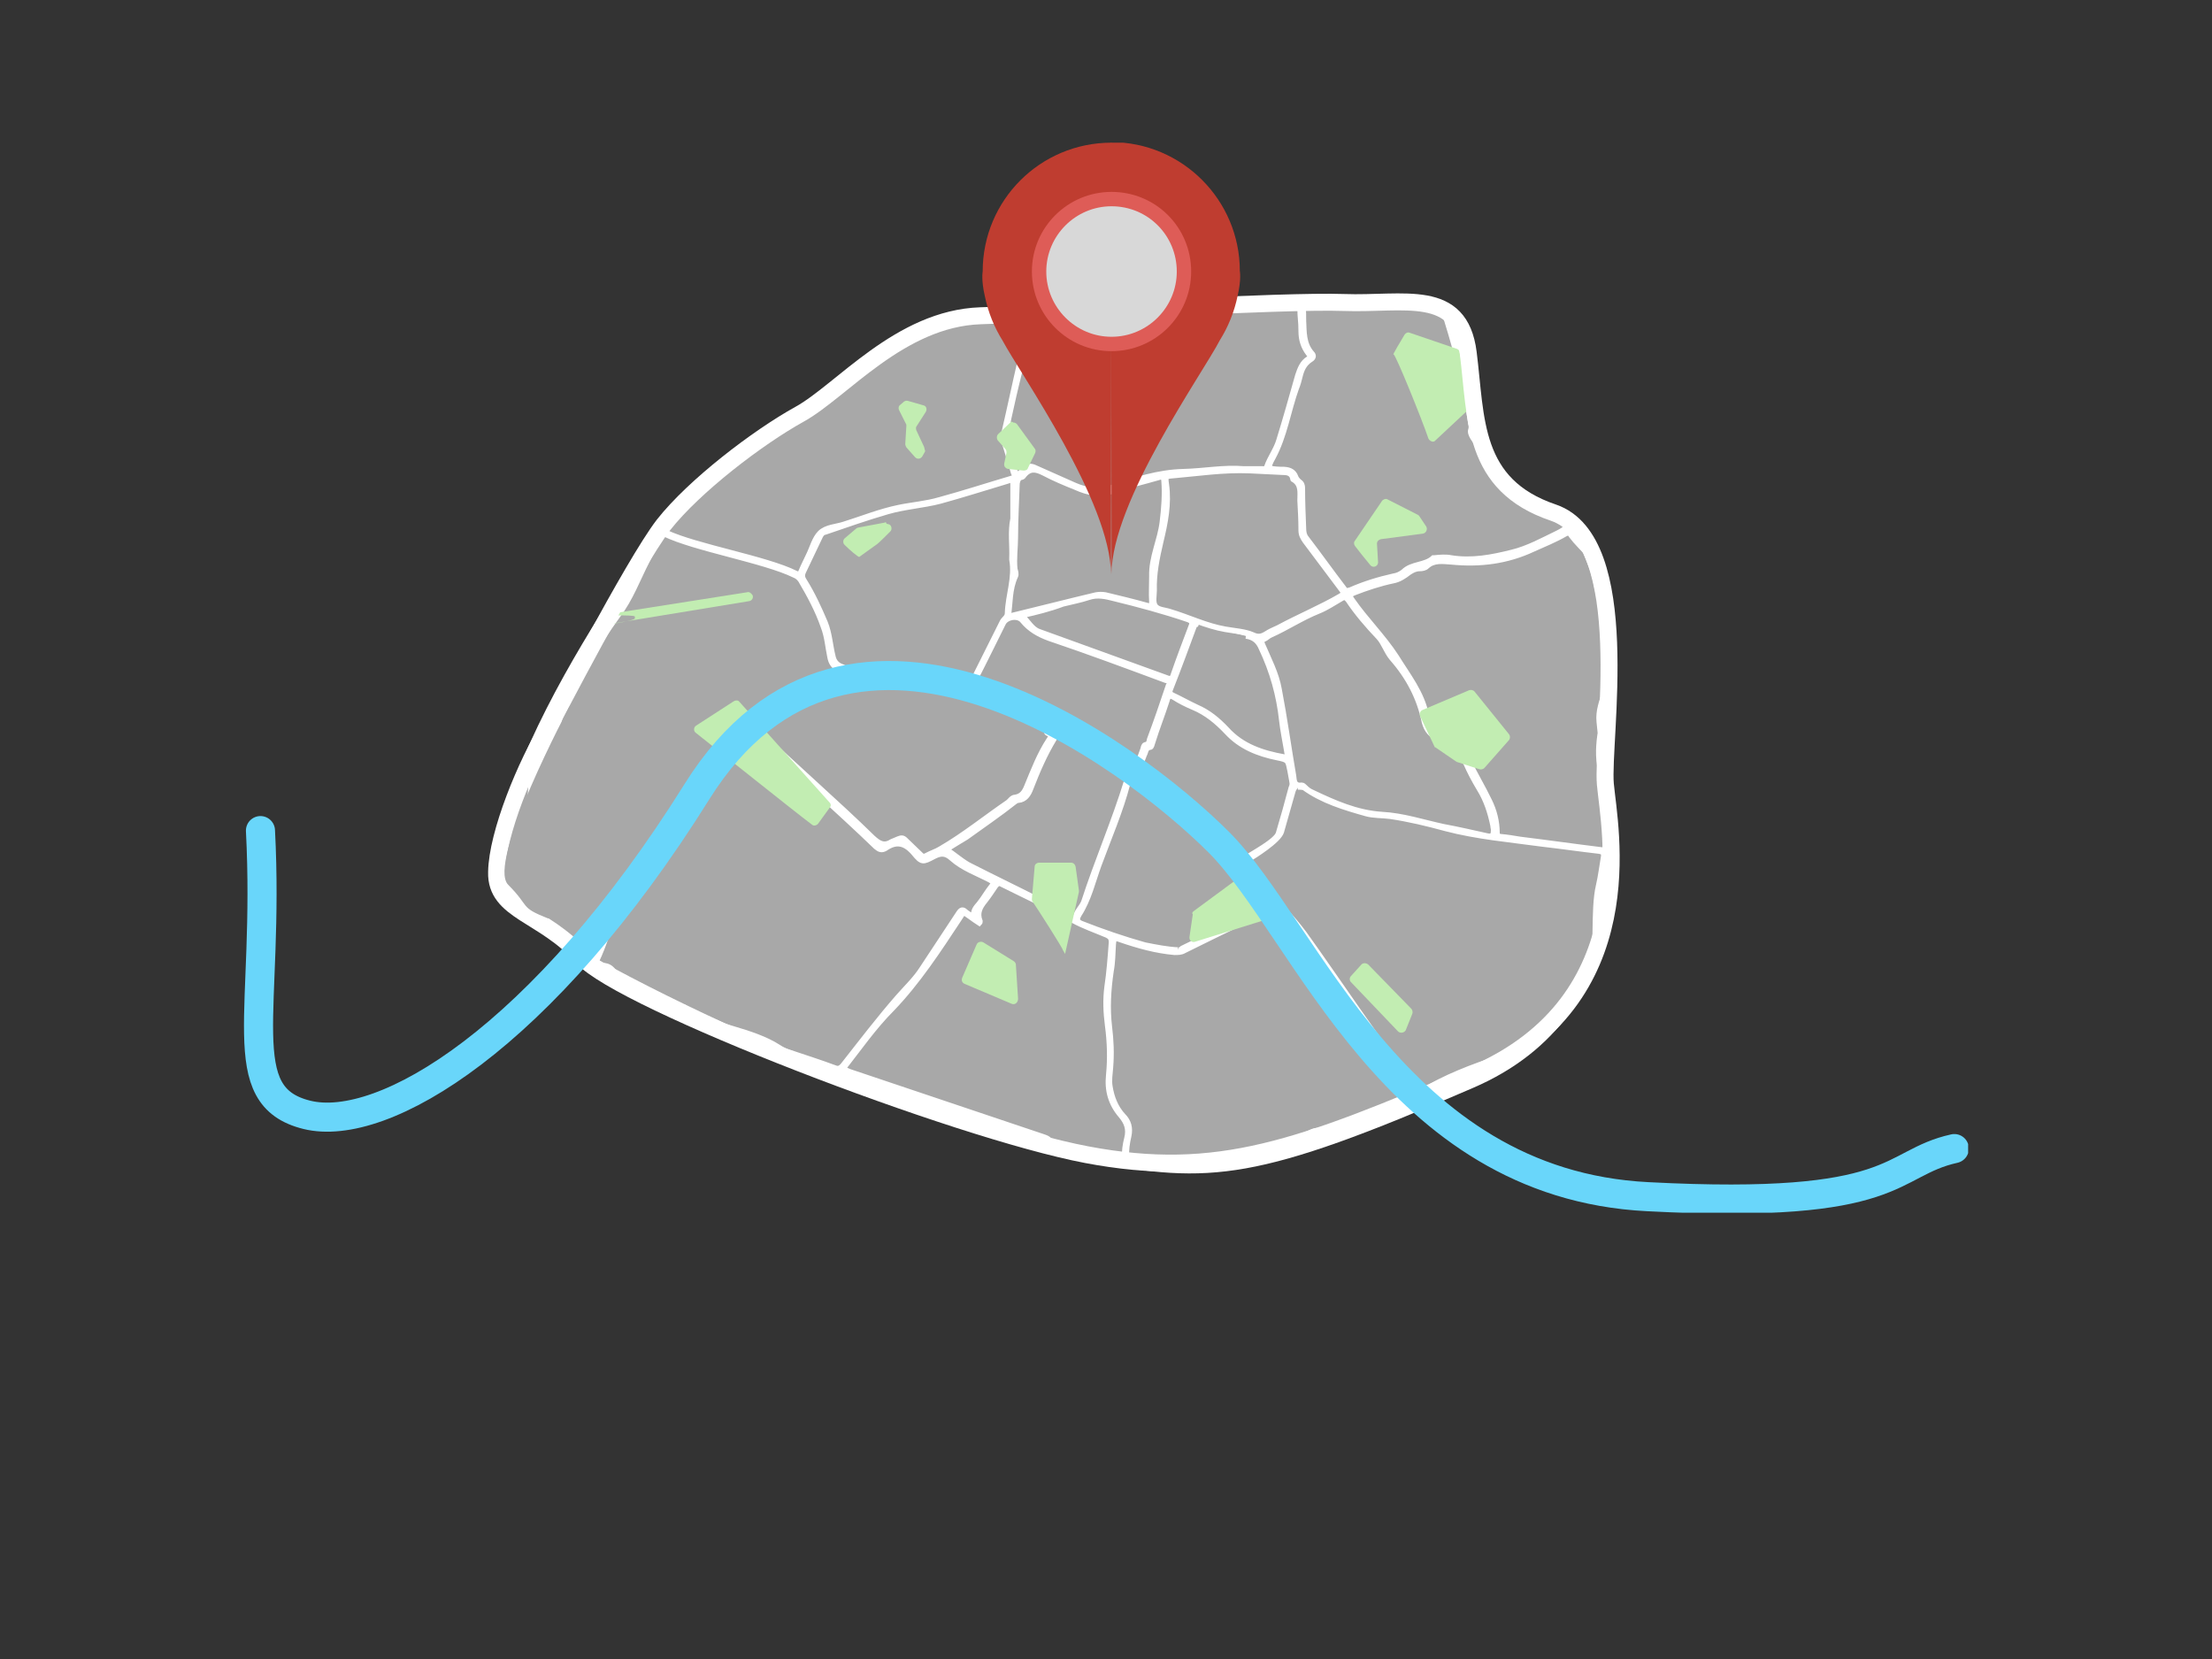 <?xml version="1.0" encoding="utf-8"?>
<!-- Generator: Adobe Illustrator 23.0.1, SVG Export Plug-In . SVG Version: 6.00 Build 0)  -->
<svg version="1.1" id="Calque_1" xmlns="http://www.w3.org/2000/svg" xmlns:xlink="http://www.w3.org/1999/xlink" x="0px" y="0px"
	 viewBox="0 0 400 300" style="enable-background:new 0 0 400 300;" xml:space="preserve">
<rect x="0" y="0" width="400" height="300" fill="#333333" stroke="none"/>
<style type="text/css">
	.st0{clip-path:url(#SVGID_2_);fill:#A8A8A8;}
	.st1{clip-path:url(#SVGID_4_);fill:#FFFFFF;stroke:#FFFFFF;stroke-miterlimit:10;}
	.st2{fill:none;stroke:#FFFFFF;stroke-miterlimit:10;}
	.st3{clip-path:url(#SVGID_6_);fill:#C2EDB2;}
	.st4{clip-path:url(#SVGID_8_);fill:#C2EDB2;}
	.st5{clip-path:url(#SVGID_11_);fill:#C2EDB2;}
	.st6{clip-path:url(#SVGID_13_);fill:#C2EDB2;}
	.st7{clip-path:url(#SVGID_15_);fill:#C2EDB2;}
	.st8{clip-path:url(#SVGID_17_);fill:#C2EDB2;}
	.st9{clip-path:url(#SVGID_19_);fill:#C2EDB2;}
	.st10{clip-path:url(#SVGID_21_);fill:#C2EDB2;}
	.st11{clip-path:url(#SVGID_23_);fill:#C2EDB2;}
	.st12{clip-path:url(#SVGID_25_);fill:#C2EDB2;}
	.st13{clip-path:url(#SVGID_27_);fill:#C2EDB2;}
	.st14{clip-path:url(#SVGID_29_);fill:#C2EDB2;}
	
		.st15{clip-path:url(#SVGID_31_);fill:none;stroke:#FFFFFF;stroke-width:3.068;stroke-linecap:round;stroke-linejoin:round;stroke-miterlimit:10;}
	
		.st16{clip-path:url(#SVGID_33_);fill:none;stroke:#69D6FA;stroke-width:5.26;stroke-linecap:round;stroke-linejoin:round;stroke-miterlimit:10;}
	.st17{clip-path:url(#SVGID_35_);fill:#BF3D30;}
	.st18{clip-path:url(#SVGID_37_);fill:#BF3D30;}
	.st19{clip-path:url(#SVGID_39_);fill:#DE5C57;}
	.st20{clip-path:url(#SVGID_41_);fill:#D8D8D8;}
	.st21{fill:#A8A8A8;}
</style>
<g>
	<g>
		<defs>
			<rect id="SVGID_1_" x="44.1" y="25.8" width="311.8" height="193.5"/>
		</defs>
		<clipPath id="SVGID_2_">
			<use xlink:href="#SVGID_1_"  style="overflow:visible;"/>
		</clipPath>
		<path class="st0" d="M99.4,131.2c0,0,15.1-29.2,20.6-36.3c5.5-7,17-15.8,24.6-20c7.6-4.2,18.1-17.3,32.7-17.8
			c14.6-0.4,54.8-2.8,65.7-2.4c10.9,0.4,21-2.8,22.5,9.1s0.6,23.9,15.4,28.9c14.8,5.1,8.7,41.3,9.4,49.1c0.7,7.8,7.3,39.1-23.9,52.5
			s-45.4,19.5-69.1,15.1c-23.7-4.5-85.1-28.4-92.1-36.3c-7-7.9-15.7-8.2-15.5-15.4C89.9,150.8,95.1,138.1,99.4,131.2"/>
	</g>
</g>
<g>
	<g>
		<defs>
			<path id="SVGID_3_" d="M249.3,54.8c-2,0.1-4.1,0.1-6.3,0c-10.9-0.4-51,1.9-65.7,2.4c-14.6,0.4-25.1,13.6-32.7,17.8
				c-7.6,4.2-19.1,13-24.6,20c0,0-42.6,57.5-25.6,70.5s75.6,38.9,102.9,44.1c21.6,4,29.8,3.6,68.8-13.3
				c31.2-13.4,24.9-46.6,24.2-54.3c-0.7-7.8,5.4-44-9.4-49.1S267,75.9,265.5,64c-1-8.1-6-9.2-12.6-9.2
				C251.8,54.7,250.5,54.8,249.3,54.8"/>
		</defs>
		<clipPath id="SVGID_4_">
			<use xlink:href="#SVGID_3_"  style="overflow:visible;"/>
		</clipPath>
		<path class="st1" d="M184.7,111.3c1.2,1,1.8,2.4,3.1,2.9c7.7,2.8,15.5,5.6,23.2,8.4c0.7,0.3,1,0.1,1.2-0.6c1-2.9,2.1-5.8,3.2-8.7
			c0.3-0.7,0.2-1-0.6-1.3c-4.4-1.5-8.9-2.7-13.4-3.8c-1.5-0.4-3-0.7-4.5-0.2s-3.1,0.8-4.7,1.2C189.8,110.1,187.4,110.7,184.7,111.3
			 M216.8,112.9c-0.5-0.2-0.7,0-0.9,0.4c-1.4,3.8-2.8,7.6-4.3,11.4c-0.2,0.6,0,0.8,0.4,1c1.5,0.7,2.9,1.5,4.4,2.2
			c2.1,0.9,3.8,2.3,5.4,4c2.8,3.1,6.5,4.3,10.4,5c0.4,0.1,0.7,0,0.6-0.5c0-0.2-0.1-0.4-0.1-0.6c-0.3-1.8-0.7-3.7-0.9-5.5
			c-0.5-4.6-1.7-8.9-3.7-13.1c-0.5-1.2-1.3-2-2.8-2.2 M233.7,141.7c-0.1-0.8-0.3-1.6-0.4-2.3c-0.4-1.9-0.3-2-2.3-2.4
			c-3.5-0.7-6.7-2-9.1-4.6c-1.8-1.9-3.7-3.5-6.1-4.5c-1.2-0.5-2.4-1.1-3.5-1.8c-0.8-0.5-1.1-0.2-1.3,0.6c-0.8,2.5-1.8,5-2.6,7.6
			c-0.1,0.3-0.2,0.8-0.4,0.8c-0.9,0.1-0.8,0.9-1.1,1.4c-0.3,0.7-0.5,1.5-1,2.2c-1,1.5-1.1,1.6,0.6,2.4c1.8,0.9,3.4,2.4,5.3,3.1
			c3.5,1.2,3.2,3.6,6.3,5.5c0.6,0.4,1.3,0.8,1.8,1.3c1.4,1.4,2.8,2.8,4.1,4.2c0.4,0.4,0.6,0.4,1.1,0.1c1.3-0.9,5.7-3.2,6.1-4.6
			c0.8-2.7,1.6-5.5,2.3-8.2C233.6,142.3,233.7,142,233.7,141.7 M211.7,123.5c-0.1-0.4-0.6-0.4-0.9-0.5c-7-2.6-14-5.2-21.1-7.6
			c-1.9-0.7-3.5-1.6-4.8-3.2c-0.8-1-2.9-0.7-3.5,0.5c-1.7,3.4-3.4,6.9-5.2,10.4c-0.3,0.6-0.2,0.8,0.4,1.1c3.7,1.8,7.3,3.6,10.9,5.4
			c0.7,0.4,1.5,0.6,2.3,0.9c1.8,0.5,3.6,1,5.3,1.5c0.4,0.1,0.8,0.3,1.1,0.5c2,1.6,3.9,3.3,5.4,5.4c0.6,0.8,1.3,1.3,2.1,1.8
			c0.5,0.3,0.7,0.2,1.1-0.2c0.9-1.2,1.4-2.6,1.9-4c0.1-0.3,0.1-0.7,0.4-0.8c0.7-0.1,0.7-0.6,0.8-1c1.2-3.2,2.3-6.4,3.4-9.7
			C211.5,123.9,211.6,123.8,211.7,123.5 M171.1,153.6c1.4,0.9,2.6,2,4,2.8c4.3,2.2,8.7,4.3,13,6.5c1.9,0.9,3.8,1.9,5.7,2.9
			c0.2,0.1,0.6,0.5,0.7,0.1c0.2-1.1,1.1-1.8,1.5-2.8c2.4-7.4,5.5-14.5,7.8-22c0.1-0.5,0-0.7-0.3-0.9c-1.2-0.5-2-1.6-2.8-2.6
			c-2.5-3.3-5.6-5.6-9.7-6.3c-0.3-0.1-0.7-0.2-0.8,0.2c-0.1,0.3-0.4,0.7,0.2,1c0.6,0.3,0.5,0.6,0.2,1.1c-1.7,2.8-3,5.8-4.2,8.9
			c-0.4,1.1-1,2.1-2.3,2.2c-0.2,0-0.3,0.1-0.5,0.2c-2.9,2.3-6,4.4-8.9,6.5C173.5,152.1,172.4,152.8,171.1,153.6 M182.3,111.5
			c0.4-0.1,0.6-0.1,0.8-0.2c5-1.2,10-2.5,15.1-3.7c0.6-0.1,1.1-0.1,1.7,0c2.5,0.6,5,1.2,7.5,1.9c0.7,0.2,0.9,0.1,0.9-0.7
			c-0.1-1.5,0-3,0-4.6c-0.1-3.4,1.5-6.5,1.9-9.8c0.3-2.5,0.5-5,0.3-7.5c-0.1-0.7-0.3-0.8-0.9-0.6c-2.7,0.8-5.5,1.4-8.1,2.4
			c-2.5,0.9-4.8,0.4-7-0.6c-2-0.8-3.9-1.6-5.8-2.6c-1.4-0.7-2.5-0.9-3.6,0.5c-0.1,0.2-0.3,0.3-0.5,0.3c-0.5,0.2-0.6,0.6-0.7,1.1
			c-0.1,3.2-0.3,6.5-0.3,9.7c0,1.9-0.3,3.9-0.1,5.8c0.1,0.4,0.3,0.9,0.1,1.3C182.5,106.6,182.7,109,182.3,111.5 M213,171.8
			c0.3,0.1,0.6-0.1,0.8-0.3c3.5-1.7,6.9-3.4,10.4-5c0.5-0.2,0.7-0.5,0.9-1c0.9-2-1.9-2.9-0.9-4.9c0.3-0.6,0.6-1.2,1.2-1.6
			c0.5-0.3,0.6-0.6,0.1-1.2c-2.1-2.4-4.4-4.5-6.5-6.8c-0.2-0.2-0.6-0.4-0.8-0.6c-3-1.7-2.3-4.3-5.7-5.3c-2.7-0.8-4.7-2.7-7.2-4
			c-0.9-0.5-1.2-0.3-1.4,0.6c-1.3,5-3.4,9.8-5.2,14.7c-1.1,3-1.8,6.2-3.6,9c-0.3,0.5-0.6,1.2,0.4,1.6c3.8,1.5,7.6,2.8,11.5,3.9
			C209,171.3,211,171.7,213,171.8 M226,85.1c-4.8-0.2-9.3,0.5-13.9,0.9c-1.4,0.1-1.4,0.2-1.2,1.6c0.5,3.5-0.2,7-1,10.3
			c-0.7,3-1.3,5.9-1.2,8.9c0,0.9-0.3,2.1,0.2,2.8c0.5,0.7,1.7,0.7,2.6,1c3.4,1,6.6,2.6,10.1,3.2c1.7,0.3,3.5,0.4,4.9,1
			c1.6,0.8,2.3-0.2,3.4-0.7c0.4-0.2,0.9-0.4,1.3-0.6c3.7-2,7.6-3.6,11.2-5.7c0.7-0.4,0.6-0.7,0.2-1.2c-2.2-2.9-4.4-5.9-6.6-8.8
			c-0.4-0.6-0.7-1.1-0.7-1.9c0-1.8-0.1-3.6-0.2-5.4c0-1.4,0.3-2.9-1.2-3.8c-0.1,0-0.1-0.1-0.1-0.2c-0.2-0.9-0.9-1.1-1.7-1.1
			C230.1,85.3,227.9,85.2,226,85.1 M269,151.2c1,0.2,1.1-0.4,1.1-1.1c0-0.3-0.1-0.5-0.1-0.8c-0.5-2.4-1.2-4.6-2.5-6.7
			c-0.9-1.5-1.7-3-2.4-4.6c-1-2.2-2.7-3.7-4.9-4.5c-1.4-0.5-2.2-1.4-2.6-2.9c-0.9-4.4-2.9-8.2-5.9-11.6c-1-1.2-1.4-2.7-2.4-3.8
			c-2-2.1-3.9-4.3-5.5-6.7c-0.4-0.5-0.7-0.6-1.2-0.3c-1.4,0.8-2.7,1.7-4.2,2.3c-3,1.2-5.7,3-8.6,4.3c-0.5,0.2-0.8,0.6-1.3,0.8
			c-0.5,0.3-0.4,0.5-0.2,1c1.1,2.6,2.5,5.2,3,8.1c1,5.2,1.7,10.4,2.6,15.6c0.1,0.9,0.1,1.9,1.5,1.7c0.2,0,0.4,0.2,0.6,0.4
			c0.4,0.4,0.8,0.7,1.3,0.9c4,1.9,8,3.7,12.6,4c3.8,0.2,7.4,1.4,11.1,2.2C263.7,150,266.3,150.6,269,151.2 M183.2,93.8c0-2,0-4,0-6
			c0-1.2,0-1.2-1.1-0.8c-4,1.2-8.1,2.5-12.1,3.6c-3.1,0.8-6.4,1-9.5,1.9c-3.8,1.1-7.5,2.4-11.3,3.7c-0.5,0.1-0.7,0.4-0.9,0.8
			c-1,2.1-2,4.2-3,6.3c-0.3,0.6-0.3,1.1,0.1,1.7c1.5,2.4,2.7,5,3.8,7.6c0.8,2,0.9,4.1,1.4,6.1c0.2,1,0.8,1.6,1.7,1.9
			c0.6,0.2,0.7,0.5,0.7,1c-0.1,1,0.4,1.2,1.3,1.2c5.8-0.2,11.6-0.3,17.5-0.5c1.1,0,2.2,0.1,3.1,0.7c0.6,0.5,0.9,0.3,1.3-0.4
			c1.7-3.4,3.4-6.8,5.1-10.2c0.3-0.5,0.9-0.8,0.9-1.5c0.1-3.3,1.4-6.4,0.8-9.7c0-0.1,0-0.1,0-0.2C183.1,98.7,182.7,96.2,183.2,93.8
			 M162.7,122.9c0,0.1,0,0.3,0,0.4c-1.8,0-3.5,0-5.3,0c-2.9,0-5.8,0.2-8.7,0.9c-1.6,0.4-3.1,1.1-4.3,2.2c-1.8,1.7-5.6,2.3-7.3,4.1
			c-0.6,0.7-0.7,1,0,1.7c6.2,6,14.6,13.3,20.7,19.3c1.2,1.1,2.1,1.6,3.5,0.7c0.4-0.2,0.8-0.3,1.2-0.5c0.5-0.2,0.8-0.2,1.2,0.2
			c0.9,0.9,1.8,1.7,2.7,2.6c0.3,0.3,0.5,0.5,1,0.3c0.9-0.5,1.9-0.8,2.7-1.3c4.3-2.5,8.1-5.6,12.2-8.4c0.4-0.3,0.7-0.9,1.3-0.9
			c1.2-0.2,1.7-1,2.1-2c1.2-2.9,2.3-5.8,4-8.4c0.3-0.4,0.6-0.9-0.2-1.2c-0.3-0.1-0.3-0.5-0.1-0.7c0.4-0.8-0.1-1.1-0.7-1.2
			c-0.4-0.1-0.7-0.2-1-0.4c-4.7-2.3-9.4-4.7-14-7.1c-0.4-0.2-0.9-0.3-1.3-0.3C169.2,122.9,166,122.9,162.7,122.9 M186.6,56.4
			c-1.3-0.3-2.5,0.3-3.8,0.3c-2.1,0-4.3,0.1-6.4,0.1c-0.8,0-1.4-1.4-1.9-0.8c-0.7,0.9-1.7,1.4-2.7,1.9c-2.4,1.1-4.8,2.2-7.2,3.4
			c-4.4,2.2-8.2,5.3-12.2,8.1c-1.8,1.3-3.8,2.5-5.3,4.2c-1.4,1.5-3,2.3-5.1,1.9c-0.4-0.1-0.7,0-1,0.2c-4,3-8,5.9-11.1,9.9
			c-0.8,1-6.4,4.1-6.8,5.3c-0.7,1.9-2.8,2.4-3.2,4.4c-0.1,0.6,0,0.8,0.5,1c5.5,2.6,18.1,4.7,23.5,7.4c0.6,0.3,0.8,0.1,1-0.4
			c0.4-1,0.9-1.9,1.3-2.8c0.7-1.4,1.1-3.1,2.1-4.1c1.1-1.1,2.9-1.1,4.4-1.6c3.2-1,6.4-2.3,9.8-3c2.4-0.5,5-0.7,7.4-1.4
			c4.4-1.2,8.7-2.6,13.1-3.9c0.7-0.2,0.5-0.6,0.3-1c-0.5-1.8-1.1-3.6-1.6-5.3c-0.2-0.7-0.2-1.3-0.1-2c1-4.3,1.9-8.6,2.9-12.9
			C185.2,61.6,185.8,59.9,186.6,56.4 M152.4,193.3c0.5,0.2,0.8,0.3,1.2,0.5c11.7,3.9,23.4,7.9,35.1,11.8c0.9,0.3,1.4,0.6,1.1,1.6
			c-0.2,0.7,0,1,0.7,1c2,0.2,4,0.5,6,0.8c2.2,0.3,4.4,0.1,6.5,1c0.5,0.2,0.5-0.3,0.4-0.5c-0.1-1.3,0.1-2.5,0.4-3.7
			c0.4-1.6,0-2.8-1.1-4.1c-1.8-2.1-2.5-4.5-2.2-7.3c0.3-3,0.2-6-0.2-9c-0.3-2.3-0.4-4.6-0.1-6.9c0.4-2.7,0.6-5.4,0.8-8.1
			c0-0.7-0.2-1-0.8-1.3c-2.1-0.9-4.2-1.6-6.2-2.7c-4.2-2.4-8.6-4.4-12.8-6.5c-0.5-0.3-0.8-0.2-1.2,0.3c-0.6,0.9-1.2,1.8-1.9,2.7
			c-0.9,1.1-1.5,2.2-0.9,3.7c0,0.1,0,0.2-0.1,0.3c-0.6-0.4-1.1-0.7-1.6-1.1c-1.5-1-1.1-1.1-2.1,0.4c-3.7,5.6-7.4,11.3-12.1,16.2
			C158,185.7,155.3,189.6,152.4,193.3 M290.7,124.2c0.2-2-0.5-4.1-0.6-5.8c-0.4-5.1,0.7-8.6-0.4-14.1c-0.6-2.8-3.7-5-5.5-7.4
			c-0.3-0.5-0.5-0.7-1.1-0.4c-1.9,1.1-3.9,1.9-5.9,2.8c-4.7,2.2-9.6,2.8-14.7,2.3c-1.6-0.1-3.2-0.4-4.5,0.8
			c-0.3,0.3-0.8,0.4-1.3,0.4c-0.7,0-1.3,0.3-1.9,0.7c-0.9,0.7-1.8,1.3-2.9,1.5c-2.4,0.5-4.8,1.3-7.1,2.2c-0.9,0.4-0.8,0.6-0.3,1.3
			c2.5,3.6,5.6,6.6,8,10.3c2.1,3.4,4.6,6.5,5.4,10.5c0.1,0.3,0.2,0.5,0.2,0.8c0.2,1.7,1.2,2.6,2.8,3.2c2,0.8,3.6,2.2,4.6,4.2
			c1.2,2.5,2.6,4.8,3.8,7.3c0.9,1.8,1.4,3.8,1.4,5.8c0,0.5,0.1,0.6,0.6,0.7c1.2,0.1,2.4,0.3,3.6,0.5c4.9,0.6,9.8,1.3,14.7,1.9
			c0.5,0.1,0.6-0.1,0.7-0.5c0.2-1.3,0.5-2.5,0.3-3.8c-0.4-3.7-0.9-7.3-1.3-11C288.5,133.6,290.5,128.8,290.7,124.2 M224.9,84.8
			c1.1,0,2.2,0,3.3,0c0.3,0,0.7,0.1,0.9-0.4c0.6-1.7,1.7-3.1,2.2-4.8c1.2-3.9,2.3-7.8,3.4-11.7c0.4-1.2,0.8-2.3,1.9-3
			c0.5-0.3,0.3-0.7,0-1c-0.9-1.2-1.3-2.5-1.3-4c0-2-0.2-2.3-0.2-4.4c0-0.8-0.2-1.1-1.1-1c-15.3,0.8-30.6,1.3-45.9,1.7
			c-1,0-1.2,0.4-1.4,1.2c-1.3,6-2.6,10.4-3.9,16.4c-1.2,5.3-1.2,5.3,0.4,10.5c0.6,1.8,0.6,1.9,2,0.6c0.6-0.6,1.2-0.7,2-0.3
			c2.4,1.1,4.8,2.1,7.2,3.2c2.1,0.9,4.2,1.2,6.6,0.4c4.2-1.4,8.5-2.8,13-2.9C217.8,85.2,221.3,84.5,224.9,84.8 M234.7,142.3
			c-0.6-0.2-0.7,0.2-0.9,0.7c-0.7,2.5-1.4,4.9-2.1,7.4c-0.5,1.6-4.8,4.3-6.3,5.2c-0.6,0.4-0.5,0.7-0.1,1.1c1,1.1,1.9,2.3,2.9,3.4
			c2.5,2.9,5.3,5.6,7.6,8.7c5.9,8.2,13.9,20.3,20.2,28.2c0.5,0.6,0.9,0.7,1.6,0.2c2.8-2,9.6-4.7,12.9-5.6c0.8-0.2,1.5-0.5,2.3-0.9
			c5-2.6,9.7-7.9,13.8-11.8c0.6-0.5,0.9-1.2,1.1-1.9c1.3-4.6,0.3-12.3,1.4-16.9c0.4-1.7,0.6-3.5,0.9-5.2c0.1-0.7-0.2-0.9-0.8-1
			c-3.5-0.4-6.9-0.9-10.4-1.3c-5.8-0.8-11.7-1.3-17.4-2.8c-3.3-0.9-6.6-1.7-10-2.2c-1.5-0.2-3-0.1-4.4-0.5
			c-3.9-1.1-7.9-2.3-11.2-4.7C235.4,142.3,235.1,142.3,234.7,142.3 M244.2,54.1L244.2,54.1c-2.6,0.1-5.1,0.2-7.7,0.3
			c-0.7,0-0.9,0.2-0.9,0.9c0.1,1.5,0.1,1.3,0.1,2.7c0.1,2.1,0,4.2,1.5,5.9c0.4,0.4,0.3,0.8-0.2,1.1c-1.1,0.7-1.6,1.7-1.9,2.9
			c-0.2,0.8-0.4,1.6-0.7,2.3c-1.5,4.2-2.1,8.6-4.2,12.5c-1.1,2-1,2.1,1.3,2.2c0.1,0,0.2,0,0.3,0c1.1,0,2.1,0.2,2.5,1.4
			c0.1,0.3,0.4,0.6,0.6,0.8c0.5,0.3,0.6,0.7,0.6,1.2c0,2.4,0.1,4.9,0.2,7.3c0,0.6,0.1,1.2,0.5,1.7c2.3,3,4.5,6.1,6.8,9.1
			c0.3,0.5,0.6,0.5,1.2,0.3c2.5-1.1,5.1-1.9,7.8-2.5c0.7-0.1,1.3-0.4,1.8-0.8c1.5-1.5,3.9-1.1,5.4-2.5c0,0,0.1,0,0.2,0
			c1-0.1,2-0.2,3,0c3.8,0.6,7.4-0.1,11-1c2.9-0.7,5.6-2.2,8.3-3.5c1.7-0.9,1.7-0.9,0.7-2.6c-0.5-0.9-1.2-1.6-2.3-1.8
			c-1.3-0.3-2.6-0.9-3.8-1.5c-2.5-1.2-4.4-3.2-6-5.5c-0.1-0.2-0.2-0.4-0.2-0.7c-0.1-1.7-4.7-5-4.1-6.6c0.1-0.3,0.1-0.7,0-1
			c-0.9-6.3-2.4-12.5-4.3-18.6c-0.1-0.4-0.3-0.8-0.7-1.1c-1.7-1.6,0.8,0.2-0.9-1.4c-0.2-0.2-0.4-0.4-0.8-0.5
			c-3.6-0.6-7.1-1.9-10.8-1.5C247.3,54,245.7,54,244.2,54.1 M225.5,210.1c0.8,0,1.6,0,2.4,0c1.1-0.1,2.3-0.7,2.6-1.5
			c0.4-0.9,1-1.1,1.6-1.4c1.7-0.9,3.4-1.7,5.1-2.5c2-1,5.7,1.4,7.5,0.3c4.9-2.9,5.8-3,10.7-6.1c0.8-0.5,0.8-0.9,0.2-1.6
			c-5.9-7.3-13.5-18.9-18.9-26.6c-0.8-1.1-1.6-2.1-2.5-3.1c-2.3-2.6-4.6-5.2-6.9-7.8c-1-1.1-1.2-1.1-2.1,0c-0.2,0.3-0.3,0.6-0.5,0.9
			c-1,2,1.8,3,0.9,5c-0.2,0.5-0.6,0.9-1.1,1.1c-3.5,1.7-7,3.4-10.4,5.1c-0.5,0.3-1.1,0.3-1.7,0.3c-3.4-0.3-6.6-1.2-9.8-2.3
			c-1.1-0.4-1.2-0.3-1.3,0.9c-0.1,1.6-0.1,3.2-0.4,4.8c-0.5,3.4-0.7,6.7-0.3,10.1c0.3,2.4,0.4,4.8,0.2,7.3c-0.1,1.2-0.3,2.4-0.1,3.5
			c0.3,1.9,1,3.8,2.4,5.3c1,1,1.3,2.2,1,3.6c-0.3,1.3-0.5,2.6-0.4,3.9c0,0.9,0.5,1,1.2,0.9c1.3-0.3,2.6,1.9,3.7,1
			c0.8-0.7,1.7,0.8,2.7,0.4c2.1-0.9,4-2.3,5.3-0.5c0.4,0.6,0.9,1.1,1.7,1.1C220.8,212.4,223.1,210.3,225.5,210.1 M90.4,160.5
			C91.9,162.4,89.2,158.5,90.4,160.5c0.3,0.4,10,9,10.5,9c2.5,0.4,1.8,3.5,4.3,3.9c0.7,0.1,1,3.2,1.4,2.6c2.8-4.3,3.6-9.9,6.3-14.3
			c4.4-7.1,8.9-14.1,14.9-20c2.9-2.9,5.9-5.7,7.6-9.5c0.1-0.2,0.2-0.3,0.4-0.5c2-2.4,6.4-3.4,8.6-5.7c0.3-0.3,0.7-0.5,1-0.8
			c1.8-1.2,3.9-1.7,6.1-2c0.5-0.1,1.3-0.1,1-1c0.2-0.6-0.1-0.9-0.7-1.2c-1-0.4-1.5-1.1-1.7-2.2c-0.4-1.9-0.5-3.7-1.2-5.5
			c-1-2.9-2.5-5.7-4.1-8.4c-0.3-0.4-0.6-0.7-1.1-0.9c-5.5-2.7-18.1-4.8-23.6-7.5c-0.6-0.3-0.8-0.2-1.1,0.4c-0.6,1.5-1.3,3.1-2,4.5
			c-1.7,3.3-3,6.9-5.3,9.9c-3,4.1-13.1,19.5-15.3,24.1l-1,18L90.4,160.5z M106.5,176.8c1.3-0.2,0.2-1.6,1.2-1.9
			c1.4-0.5,2.7-0.4,3.5,1.2c0.3,0.6,3,2.5,3.5,3c0.4,0.4,0.3,0.7-0.1,1c-0.7,0.6,0.9-1.6,0.1-1c-0.4,0.3-0.6,0.7-0.6,1.2
			c0.1,1.3,3.5-0.8,3.6,0.5c0,0.6,0.3,0.8,0.9,0.8c1.5-0.1,2.3,1.3,3.8,1.3c0.6,0-0.4,1,0,0.6c2.3-1.7-1.7,1.7,0-0.6
			c0.5-0.8,0.8-0.5,1.6,0c5.1,2.8,12,3.4,16.8,6.5c0.6,0.4,1.2,0.7,1.9,0.9c2.7,0.9,5.5,1.8,8.2,2.8c0.7,0.3,1.1,0.1,1.6-0.5
			c3.3-4.2,6.5-8.4,10-12.4c1.5-1.7,3.1-3.2,4.3-5.1c2.2-3.3,4.4-6.7,6.6-10c0.4-0.6,0.7-0.7,1.2-0.2c0.5,0.4,1.1,0.7,1.6,1.1
			c-0.4-1.2,0.3-1.9,0.9-2.6c0.8-1,1.4-2.1,2.2-3.1c0.5-0.6,0.4-0.8-0.3-1.2c-2.3-1.2-4.9-2.1-6.9-3.9c-1.1-1-2-1-3.3-0.3
			c-1.9,1-2.1,1.1-3.5-0.6c-1.6-1.9-3.2-2.3-5.2-0.9c-0.7,0.4-1.1,0.2-1.7-0.3c-6.5-6.3-15.2-13.9-21.6-20.2
			c-0.9-0.9-1.1-0.9-1.6,0.2c-1.2,2.5-2.9,4.5-4.8,6.5c-1.4,1.4-2.7,2.9-4.1,4.4c-3.7,3.8-6.9,8-9.7,12.6c-3,4.8-6.1,9.6-9.2,14.3
			C104.4,171.3,104.9,173.8,106.5,176.8 M102.6,125.1c2.4-5.1,5.2-10,8.5-14.5c2-2.8,3.2-6,4.8-9.1c1-2,1.9-4,2.8-6.1
			c0.5-1.3,2.7-1.1,2.8-2.4c0.2-1.8,6-5.4,6.6-7c0.2-0.6,0.9-0.7,1.2-1.1c2.6-3.6,6.1-6.4,9.7-8.9c0.2-0.1,0.4-0.2,0.5-0.4
			c0.9-1,2.1-1.4,3.4-1.1c1,0.2,1.9-0.2,2.6-0.9c3.4-3.5,7.6-5.8,11.4-8.7c4.2-3.2,8.9-5.5,13.6-7.6c1.3-0.6,2.5,0.5,3.5-0.7
			c0.5-0.5,1.1-0.7,1.8-0.8c2.4-0.2,4.8,0,7.2-0.2c6.1-0.6,12.2-0.6,18.4-0.7c11.3-0.4,22.6-0.9,33.9-1.4c4.8-0.2,9.6-0.4,14.4-0.7
			c3-0.2,5.8,0.9,8.7,1.3c1.3,0.2,2.4,0.7,3.3,1.7c0.9,0.9,1.9,0.1,2.9,0.8c1.8,1.3-1.7,1.5-1.1,3.6c1.6,5.3,2.8,10.7,3.6,16.2
			c0.1,0.7,0.1,1.4-0.1,2.1c-0.5,1.5,3.8,4.8,4.4,6.1c0.6,1.3,1.6,2.6,2.9,3.5c2.2,1.6,4.6,2.7,7.2,3.4c0.5,0.1,0.8,0.4,1.1,0.8
			c1.4,2.2,2.8,4.5,3.9,6.9c0.8,1.9,1.7,4,2.1,6c0.9,4.6,2.4,9.3,2.9,14c0.4,3.8-2.7,7.6-2.3,11.3c0.5,4.8,0.9,9.6,1.6,14.3
			c0.9,5.4,0.1,10.7-1.1,15.9c-1,4.5,0,11.9-1.2,16.3c-0.3,1.1-0.7,2-1.6,2.8c-3.8,3.5-8,8.6-12.5,11.1c-1.1,0.6-2.2,1.3-3.5,1.6
			c-4,1-11.2,4.3-14.5,6.6c-4.9,3.3-6,3.3-11,6.5c-0.7,0.4-1.4,0.6-2.1,0.9c-3.1,1.1-7.5-0.2-10.4,1.2c-0.4,0.2-0.8,0.3-0.8,0.9
			c0,0.3-0.3,0.4-0.6,0.5c-2.4,1.6-2.4,1.6-5.7,1.7c-2.6,0.2-5,2.2-7.5,2.1c-0.9-0.1-1.6-0.7-2.1-1.4c-1.1-1.5-2.4-1.9-4.1-1.2
			c-0.9,0.4-1.8,0.8-2.6,1.4c-1.8,1.4-3.8-0.4-5.9-0.9c-4.7-1.1-9.5-1.1-14.1-2c-0.8-0.2-0.9-0.6-0.7-1.2c0.3-1-0.1-1.3-1-1.6
			c-15.2-5.1-30.4-10.2-45.5-15.3c-0.9-0.3-1.7-0.9-2.5-1.4c-4.4-2.7-10.7-3-15.2-5.5c-0.8-0.5-1.3-0.4-1.8,0.4
			c-1.5,2.2,2.6-1.8,0.4-0.2c-0.5,0.4,1-1.9,0.4-1.9c-1.7,0-3.3,0-5,0.1c-1,0.1-1.5-0.3-1.5-1.4c0-1.5-3.5,0.4-3.6-1.1
			c-0.1-0.6,0.1-1.1,0.6-1.5c0.2-0.1,0.2,1.2,0.3,1.1c2-1.6-2.5-0.7-4.4-2.5c-0.4-0.3-0.8-0.9-1.2-0.9c-0.9,0.2-1.6-0.2-2.5,0
			c-3.3,0.7-0.8-5.2-4-5.5c-1.9-0.1-3.1-1-3.9-2.7c-0.8-1.6-1.8-0.1-3.1-1.4c-0.2-0.2-0.2-0.5-0.2-0.8"/>
	</g>
	<g>
		<path id="SVGID_9_" class="st2" d="M249.3,54.8c-2,0.1-4.1,0.1-6.3,0c-10.9-0.4-51,1.9-65.7,2.4c-14.6,0.4-25.1,13.6-32.7,17.8
			c-7.6,4.2-19.1,13-24.6,20c0,0-42.6,57.5-25.6,70.5s75.6,38.9,102.9,44.1c21.6,4,29.8,3.6,68.8-13.3
			c31.2-13.4,24.9-46.6,24.2-54.3c-0.7-7.8,5.4-44-9.4-49.1S267,75.9,265.5,64c-1-8.1-6-9.2-12.6-9.2
			C251.8,54.7,250.5,54.8,249.3,54.8"/>
	</g>
</g>
<g>
	<g>
		<defs>
			<rect id="SVGID_5_" x="44.1" y="25.8" width="311.8" height="193.5"/>
		</defs>
		<clipPath id="SVGID_6_">
			<use xlink:href="#SVGID_5_"  style="overflow:visible;"/>
		</clipPath>
		<path class="st3" d="M182.7,76.4l-2.2,2.1c-0.3,0.3-0.3,0.8-0.1,1.1l1.4,1.6c0.2,0.2,0.2,0.4,0.2,0.7l-0.4,1.9
			c-0.1,0.5,0.2,0.9,0.7,1l2.8,0.3c0.3,0,0.7-0.1,0.8-0.5l1.3-2.7c0.1-0.3,0.1-0.6-0.1-0.8l-3.2-4.4c-0.2-0.2-0.4-0.3-0.7-0.3
			C183,76.2,182.8,76.2,182.7,76.4"/>
	</g>
	<g>
		<defs>
			<rect id="SVGID_7_" x="44.1" y="25.8" width="311.8" height="193.5"/>
		</defs>
		<clipPath id="SVGID_8_">
			<use xlink:href="#SVGID_7_"  style="overflow:visible;"/>
		</clipPath>
		<path class="st4" d="M167.1,80.8l-1.4-3c-0.1-0.3-0.1-0.6,0.1-0.8l1.6-2.5c0.3-0.5,0.1-1.1-0.4-1.2l-2.8-0.8
			c-0.3-0.1-0.5,0-0.7,0.1l-0.7,0.6c-0.3,0.2-0.4,0.6-0.2,1l1.2,2.4c0.1,0.1,0.1,0.3,0.1,0.4l-0.2,3.3c0,0.2,0.1,0.4,0.2,0.6
			l1.6,1.8c0.4,0.4,1,0.3,1.3-0.2l0.5-0.9C167.2,81.3,167.2,81.1,167.1,80.8"/>
	</g>
	<g>
		<defs>
			<rect id="SVGID_10_" x="44.1" y="25.8" width="311.8" height="193.5"/>
		</defs>
		<clipPath id="SVGID_11_">
			<use xlink:href="#SVGID_10_"  style="overflow:visible;"/>
		</clipPath>
		<path class="st5" d="M160,94.5l-4.8,0.9c-0.1,0-0.3,0.1-0.4,0.2l-2,1.7c-0.4,0.3-0.4,0.9-0.1,1.2c0.9,0.9,2.5,2.3,2.7,2.2
			c0.3-0.2,2.6-1.9,3.2-2.3c0.4-0.3,1.6-1.5,2.4-2.3c0.4-0.4,0.2-1.2-0.3-1.3l-0.4-0.1C160.3,94.4,160.1,94.4,160,94.5"/>
	</g>
	<g>
		<defs>
			<rect id="SVGID_12_" x="44.1" y="25.8" width="311.8" height="193.5"/>
		</defs>
		<clipPath id="SVGID_13_">
			<use xlink:href="#SVGID_12_"  style="overflow:visible;"/>
		</clipPath>
		<path class="st6" d="M108.7,113.1l26.8-4.4c0.6-0.1,0.9-0.9,0.4-1.3l-0.1-0.1c-0.2-0.2-0.5-0.3-0.7-0.2l-26.7,4.2
			c-0.4,0.1,6.4-0.2,6.4,0.2v0.3C114.9,112.3,108.2,113.2,108.7,113.1"/>
	</g>
	<g>
		<defs>
			<rect id="SVGID_14_" x="44.1" y="25.8" width="311.8" height="193.5"/>
		</defs>
		<clipPath id="SVGID_15_">
			<use xlink:href="#SVGID_14_"  style="overflow:visible;"/>
		</clipPath>
		<path class="st7" d="M146.8,149.1c-3.2-2.4-17.3-13.7-21-16.6c-0.4-0.3-0.4-1,0.1-1.3l6.8-4.4c0.3-0.2,0.8-0.2,1,0.1l16.3,18.2
			c0.3,0.3,0.3,0.7,0,1l-2.1,2.9C147.6,149.3,147.1,149.4,146.8,149.1"/>
	</g>
	<g>
		<defs>
			<rect id="SVGID_16_" x="44.1" y="25.8" width="311.8" height="193.5"/>
		</defs>
		<clipPath id="SVGID_17_">
			<use xlink:href="#SVGID_16_"  style="overflow:visible;"/>
		</clipPath>
		<path class="st8" d="M182.9,181.5l-8.5-3.6c-0.4-0.2-0.6-0.6-0.4-1.1l2.6-6c0.2-0.5,0.8-0.6,1.2-0.4l5.5,3.4
			c0.2,0.1,0.4,0.4,0.4,0.6l0.4,6.2C184.1,181.3,183.5,181.8,182.9,181.5"/>
	</g>
	<g>
		<defs>
			<rect id="SVGID_18_" x="44.1" y="25.8" width="311.8" height="193.5"/>
		</defs>
		<clipPath id="SVGID_19_">
			<use xlink:href="#SVGID_18_"  style="overflow:visible;"/>
		</clipPath>
		<path class="st9" d="M192.2,171.8c0-0.3-4.6-7.5-5.5-8.8c-0.1-0.1-0.1-0.3-0.1-0.5l0.5-5.8c0-0.4,0.4-0.7,0.8-0.7h5.8
			c0.4,0,0.7,0.3,0.8,0.7l0.6,4.3c0,0.1,0,0.2,0,0.3l-2.5,11.2L192.2,171.8z"/>
	</g>
	<g>
		<defs>
			<rect id="SVGID_20_" x="44.1" y="25.8" width="311.8" height="193.5"/>
		</defs>
		<clipPath id="SVGID_21_">
			<use xlink:href="#SVGID_20_"  style="overflow:visible;"/>
		</clipPath>
		<path class="st10" d="M215.8,164.8l8-5.9c0.4-0.3,0.9-0.2,1.2,0.2l4,6.1c0.3,0.4,0.1,1.1-0.4,1.2l-12.5,3.9
			c-0.6,0.2-1.1-0.3-1-0.9l0.6-4.1C215.5,165.2,215.6,165,215.8,164.8"/>
	</g>
	<g>
		<defs>
			<rect id="SVGID_22_" x="44.1" y="25.8" width="311.8" height="193.5"/>
		</defs>
		<clipPath id="SVGID_23_">
			<use xlink:href="#SVGID_22_"  style="overflow:visible;"/>
		</clipPath>
		<path class="st11" d="M252.8,186.5l-8.5-8.9c-0.3-0.3-0.3-0.8,0-1.1l1.9-2.1c0.3-0.3,0.8-0.3,1.2,0l7.8,8c0.2,0.2,0.3,0.6,0.2,0.9
			l-1.2,3C253.9,186.8,253.2,186.9,252.8,186.5"/>
	</g>
	<g>
		<defs>
			<rect id="SVGID_24_" x="44.1" y="25.8" width="311.8" height="193.5"/>
		</defs>
		<clipPath id="SVGID_25_">
			<use xlink:href="#SVGID_24_"  style="overflow:visible;"/>
		</clipPath>
		<path class="st12" d="M259.4,135l-2.6-5.5c-0.2-0.4,0-0.9,0.4-1.1l8.5-3.6c0.3-0.1,0.7,0,0.9,0.2l6.3,7.8c0.2,0.3,0.2,0.7,0,1
			l-4.5,5.1c-0.2,0.2-0.6,0.3-0.9,0.2l-4-1.3c-0.1,0-0.1-0.1-0.2-0.1l-3.8-2.6C259.5,135.2,259.4,135.1,259.4,135"/>
	</g>
	<g>
		<defs>
			<rect id="SVGID_26_" x="44.1" y="25.8" width="311.8" height="193.5"/>
		</defs>
		<clipPath id="SVGID_27_">
			<use xlink:href="#SVGID_26_"  style="overflow:visible;"/>
		</clipPath>
		<path class="st13" d="M247.8,102.2c-1-1.2-2.2-2.7-2.8-3.5c-0.2-0.3-0.2-0.7,0-0.9l4.9-7.2c0.2-0.3,0.7-0.5,1-0.3l5.5,2.8
			c0.1,0.1,0.2,0.1,0.3,0.3l1.2,1.8c0.3,0.5,0,1.2-0.6,1.3l-7.6,1c-0.4,0.1-0.7,0.4-0.7,0.8l0.2,3.4
			C249.2,102.4,248.3,102.8,247.8,102.2"/>
	</g>
	<g>
		<defs>
			<rect id="SVGID_28_" x="44.1" y="25.8" width="311.8" height="193.5"/>
		</defs>
		<clipPath id="SVGID_29_">
			<use xlink:href="#SVGID_28_"  style="overflow:visible;"/>
		</clipPath>
		<path class="st14" d="M259.4,79.8c-0.4,0.2-0.9-0.1-1.1-0.5c-1.1-3.3-6-15.4-6.3-15.2c-0.3,0.2,1.3-2.4,2-3.6
			c0.2-0.3,0.6-0.5,1-0.3l8.5,2.9c0.2,0.1,0.3,0.2,0.4,0.4l2,9.4c0.2,0.4,0.1,1-0.4,1.2L259.4,79.8z"/>
	</g>
	<g>
		<defs>
			<rect id="SVGID_30_" x="44.1" y="25.8" width="311.8" height="193.5"/>
		</defs>
		<clipPath id="SVGID_31_">
			<use xlink:href="#SVGID_30_"  style="overflow:visible;"/>
		</clipPath>
		<path class="st15" d="M99.4,131.2c0,0,15.1-29.2,20.6-36.3c5.5-7,17-15.8,24.6-20c7.6-4.2,18.1-17.3,32.7-17.8
			c14.6-0.4,54.8-2.8,65.7-2.4c10.9,0.4,21-2.8,22.5,9.1s0.6,23.9,15.4,28.9c14.8,5.1,8.7,41.3,9.4,49.1c0.7,7.8,7.3,39.1-23.9,52.5
			s-46.2,19-69.9,14.5s-84.2-27.8-91.2-35.7s-15.7-8.2-15.5-15.4C89.9,150.8,95.1,138.1,99.4,131.2z"/>
	</g>
	<g>
		<defs>
			<rect id="SVGID_32_" x="44.1" y="25.8" width="311.8" height="193.5"/>
		</defs>
		<clipPath id="SVGID_33_">
			<use xlink:href="#SVGID_32_"  style="overflow:visible;"/>
		</clipPath>
		<path class="st16" d="M47.1,150.2c1.7,32.9-5.4,48,8.4,51.4c13.8,3.4,42.6-13.8,70.5-58.4c27.9-44.7,78.6-6.7,94.4,9.1
			s31.6,61.8,77.6,64.1c46,2.4,43.3-6,55.4-8.7"/>
	</g>
	<g>
		<defs>
			<rect id="SVGID_34_" x="44.1" y="25.8" width="311.8" height="193.5"/>
		</defs>
		<clipPath id="SVGID_35_">
			<use xlink:href="#SVGID_34_"  style="overflow:visible;"/>
		</clipPath>
		<path class="st17" d="M201,39.8c5.1,0,9.3,4.2,9.3,9.3s-4.2,9.3-9.3,9.3s-9.3-4.2-9.3-9.3S195.9,39.8,201,39.8 M201,25.8
			c-12.9,0-23.3,10.4-23.3,23.3c0,0-0.3,1.5,0.4,4.5c0.6,2.9,1.7,5.6,3.2,8c3.2,6,19.6,29.2,19.6,42.3"/>
	</g>
	<g>
		<defs>
			<rect id="SVGID_36_" x="44.1" y="25.8" width="311.8" height="193.5"/>
		</defs>
		<clipPath id="SVGID_37_">
			<use xlink:href="#SVGID_36_"  style="overflow:visible;"/>
		</clipPath>
		<path class="st18" d="M210.3,49.1c0,5.1-4.2,9.3-9.3,9.3s-9.3-4.2-9.3-9.3s4.2-9.3,9.3-9.3S210.3,44,210.3,49.1 M201,103.8
			c0-13.1,16.5-36.3,19.6-42.3c1.5-2.4,2.6-5.1,3.2-8c0.7-3,0.4-4.5,0.4-4.5c0-12.8-10.4-23.3-23.3-23.3"/>
	</g>
	<g>
		<defs>
			<rect id="SVGID_38_" x="44.1" y="25.8" width="311.8" height="193.5"/>
		</defs>
		<clipPath id="SVGID_39_">
			<use xlink:href="#SVGID_38_"  style="overflow:visible;"/>
		</clipPath>
		<path class="st19" d="M215.4,49.1c0,8-6.5,14.4-14.4,14.4c-8,0-14.4-6.5-14.4-14.4c0-8,6.5-14.4,14.4-14.4
			C209,34.7,215.4,41.1,215.4,49.1"/>
	</g>
	<g>
		<defs>
			<rect id="SVGID_40_" x="44.1" y="25.8" width="311.8" height="193.5"/>
		</defs>
		<clipPath id="SVGID_41_">
			<use xlink:href="#SVGID_40_"  style="overflow:visible;"/>
		</clipPath>
		<path class="st20" d="M212.8,49.1c0,6.5-5.3,11.8-11.8,11.8s-11.8-5.3-11.8-11.8s5.3-11.8,11.8-11.8
			C207.6,37.3,212.8,42.6,212.8,49.1"/>
	</g>
</g>
<path class="st21" d="M103,127.7c0,0-15.1,28.3-11.1,32.3s2,4,7,6S103,127.7,103,127.7z"/>
</svg>
